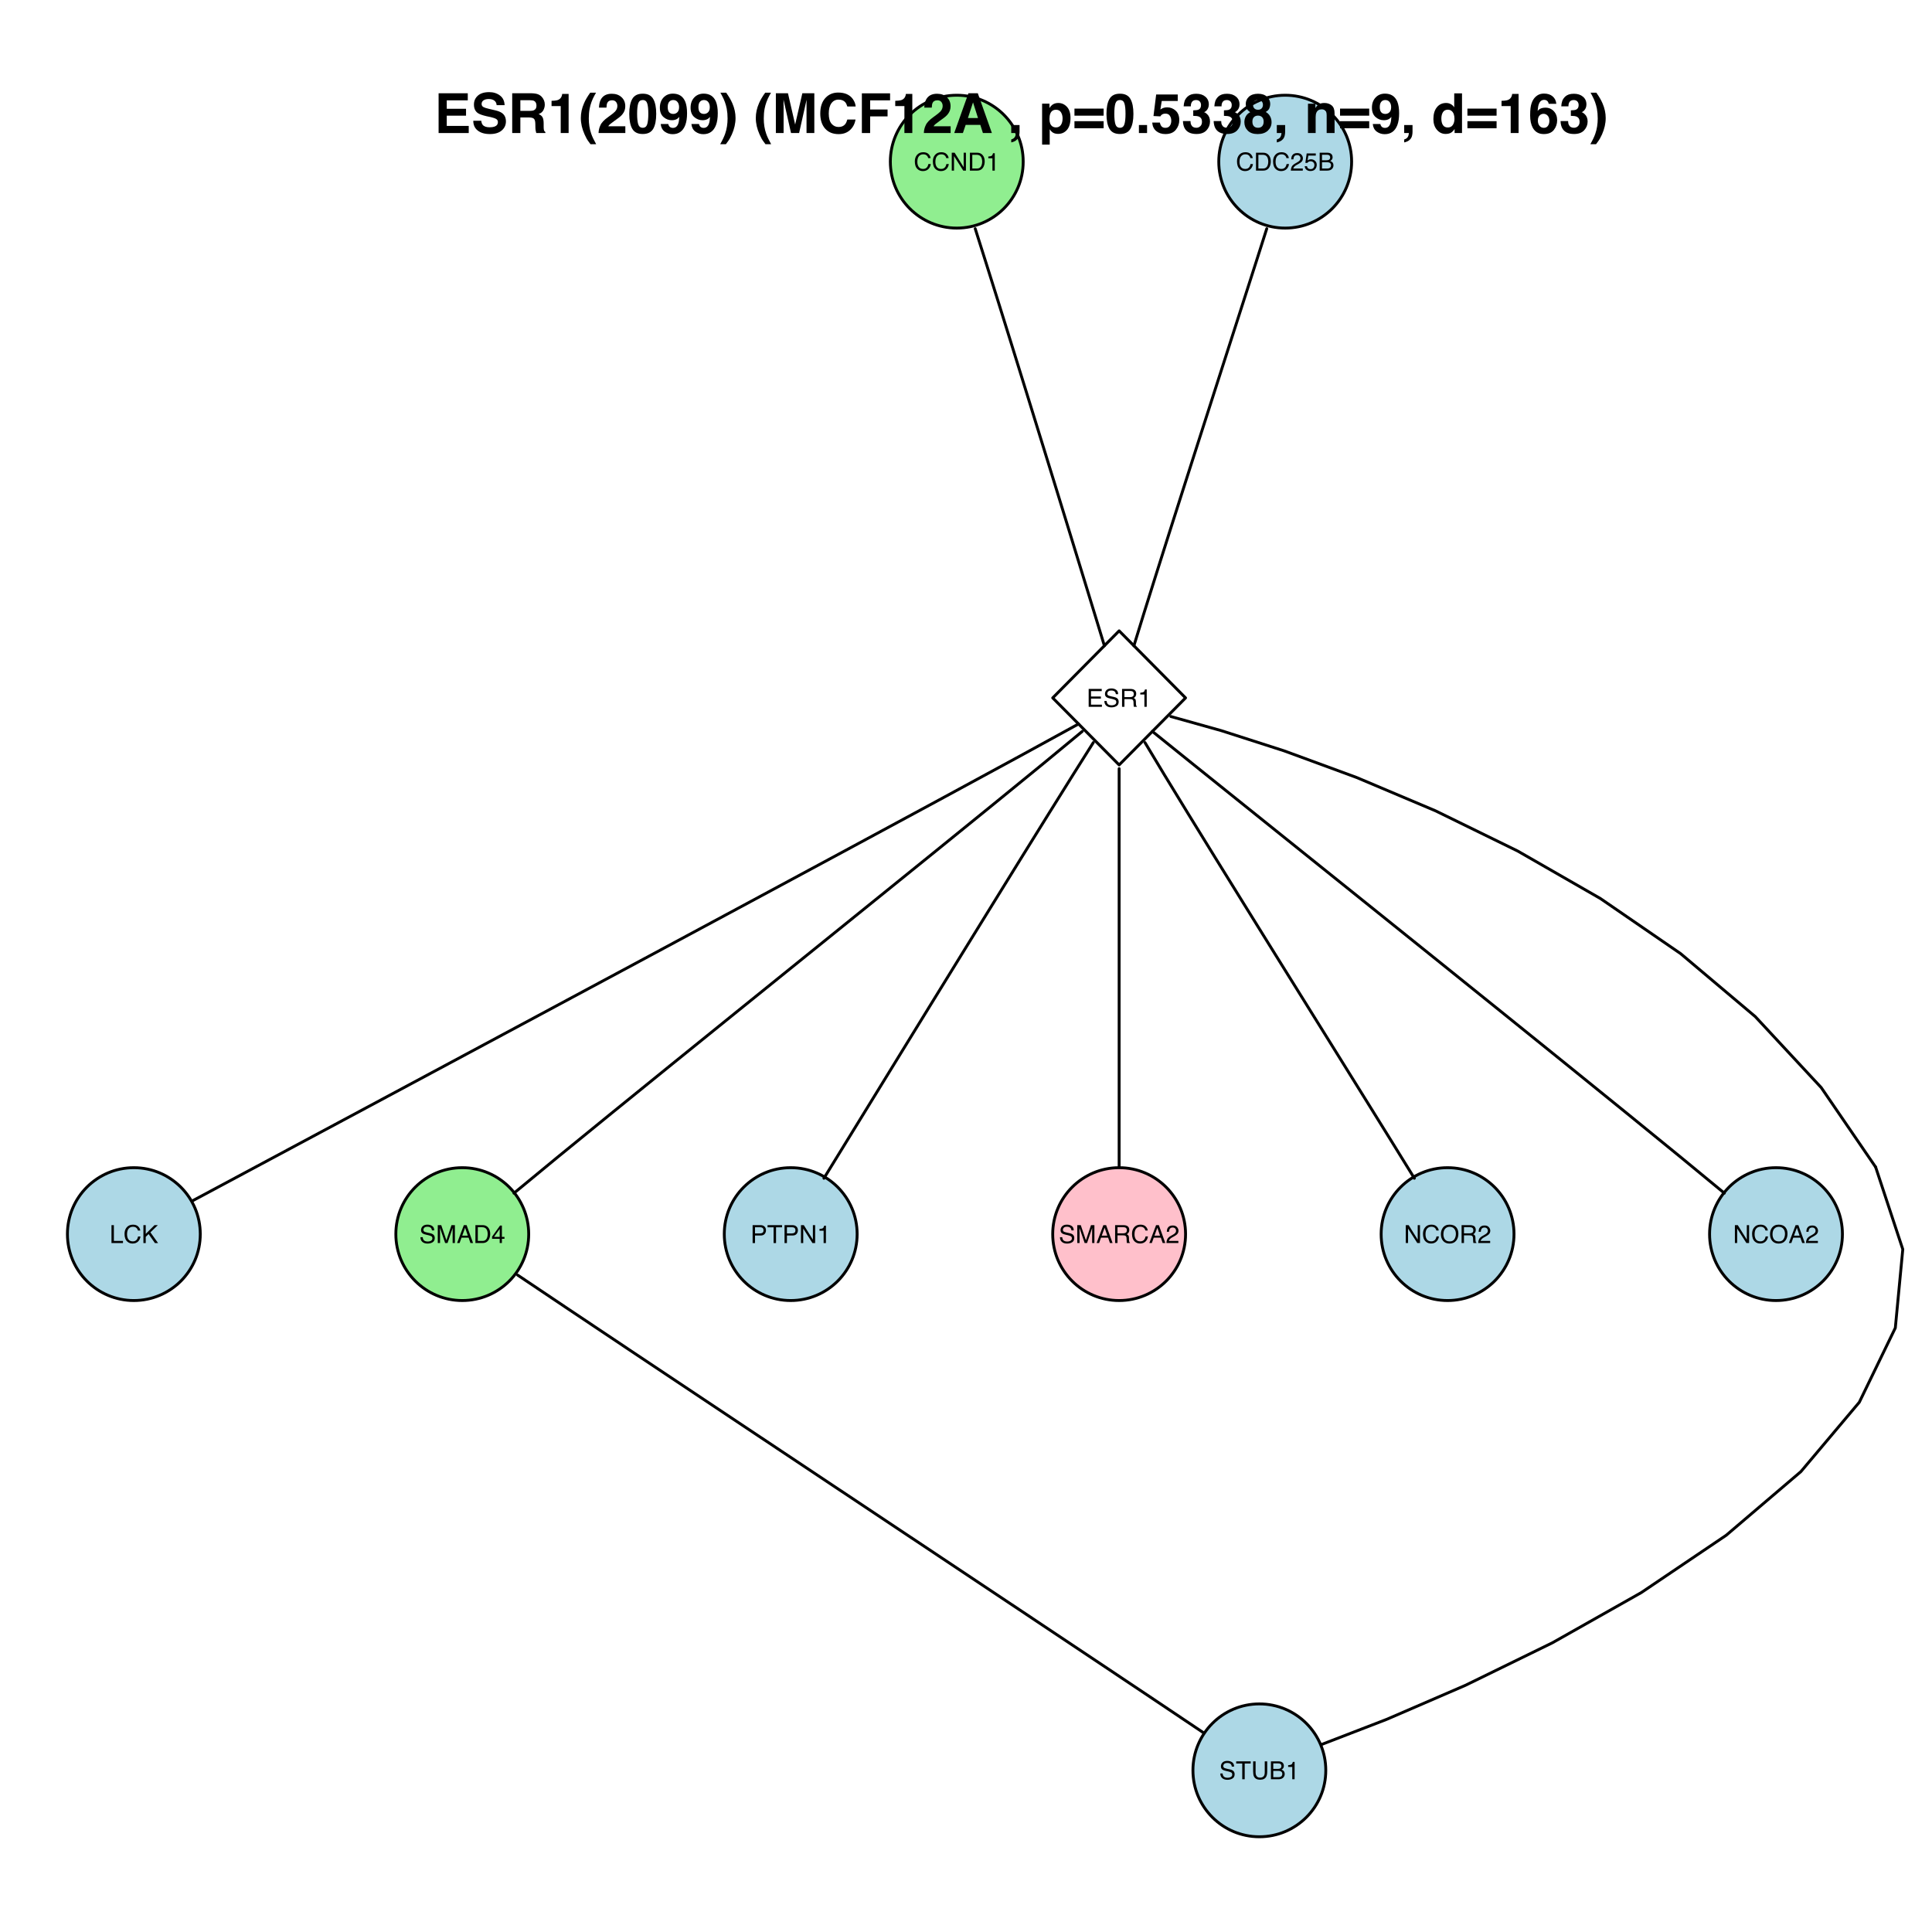 <?xml version="1.0" encoding="UTF-8"?>
<svg xmlns="http://www.w3.org/2000/svg" xmlns:xlink="http://www.w3.org/1999/xlink" width="504pt" height="504pt" viewBox="0 0 504 504" version="1.1">
<defs>
<g>
<symbol overflow="visible" id="glyph0-0">
<path style="stroke:none;" d="M 0.203 0 L 0.203 -4.672 L 3.922 -4.672 L 3.922 0 Z M 3.328 -0.578 L 3.328 -4.094 L 0.797 -4.094 L 0.797 -0.578 Z "/>
</symbol>
<symbol overflow="visible" id="glyph0-1">
<path style="stroke:none;" d="M 2.469 -4.797 C 3.062 -4.797 3.52 -4.641 3.844 -4.328 C 4.164 -4.016 4.348 -3.66 4.391 -3.266 L 3.766 -3.266 C 3.703 -3.566 3.562 -3.805 3.344 -3.984 C 3.133 -4.16 2.844 -4.25 2.469 -4.25 C 2.008 -4.25 1.641 -4.086 1.359 -3.766 C 1.078 -3.441 0.938 -2.945 0.938 -2.281 C 0.938 -1.727 1.062 -1.281 1.312 -0.938 C 1.57 -0.602 1.953 -0.438 2.453 -0.438 C 2.922 -0.438 3.281 -0.613 3.531 -0.969 C 3.656 -1.156 3.75 -1.406 3.812 -1.719 L 4.438 -1.719 C 4.375 -1.227 4.191 -0.816 3.891 -0.484 C 3.516 -0.078 3.016 0.125 2.391 0.125 C 1.836 0.125 1.379 -0.039 1.016 -0.375 C 0.523 -0.812 0.281 -1.484 0.281 -2.391 C 0.281 -3.078 0.461 -3.641 0.828 -4.078 C 1.223 -4.555 1.77 -4.797 2.469 -4.797 Z M 2.344 -4.797 Z "/>
</symbol>
<symbol overflow="visible" id="glyph0-2">
<path style="stroke:none;" d="M 0.5 -4.672 L 1.25 -4.672 L 3.609 -0.891 L 3.609 -4.672 L 4.203 -4.672 L 4.203 0 L 3.5 0 L 1.094 -3.781 L 1.094 0 L 0.5 0 Z M 2.312 -4.672 Z "/>
</symbol>
<symbol overflow="visible" id="glyph0-3">
<path style="stroke:none;" d="M 2.297 -0.547 C 2.504 -0.547 2.676 -0.566 2.812 -0.609 C 3.062 -0.691 3.266 -0.848 3.422 -1.078 C 3.547 -1.273 3.633 -1.52 3.688 -1.812 C 3.719 -1.988 3.734 -2.148 3.734 -2.297 C 3.734 -2.879 3.617 -3.328 3.391 -3.641 C 3.16 -3.961 2.789 -4.125 2.281 -4.125 L 1.156 -4.125 L 1.156 -0.547 Z M 0.531 -4.672 L 2.422 -4.672 C 3.055 -4.672 3.551 -4.441 3.906 -3.984 C 4.227 -3.578 4.391 -3.051 4.391 -2.406 C 4.391 -1.906 4.297 -1.457 4.109 -1.062 C 3.773 -0.352 3.207 0 2.406 0 L 0.531 0 Z "/>
</symbol>
<symbol overflow="visible" id="glyph0-4">
<path style="stroke:none;" d="M 0.625 -3.219 L 0.625 -3.672 C 1.039 -3.703 1.328 -3.766 1.484 -3.859 C 1.648 -3.961 1.773 -4.188 1.859 -4.531 L 2.312 -4.531 L 2.312 0 L 1.703 0 L 1.703 -3.219 Z "/>
</symbol>
<symbol overflow="visible" id="glyph0-5">
<path style="stroke:none;" d="M 0.203 0 C 0.223 -0.395 0.301 -0.734 0.438 -1.016 C 0.582 -1.305 0.859 -1.57 1.266 -1.812 L 1.891 -2.172 C 2.16 -2.328 2.348 -2.461 2.453 -2.578 C 2.629 -2.754 2.719 -2.957 2.719 -3.188 C 2.719 -3.445 2.641 -3.656 2.484 -3.812 C 2.328 -3.969 2.113 -4.047 1.844 -4.047 C 1.445 -4.047 1.176 -3.895 1.031 -3.594 C 0.945 -3.438 0.898 -3.219 0.891 -2.938 L 0.312 -2.938 C 0.32 -3.332 0.395 -3.656 0.531 -3.906 C 0.781 -4.352 1.219 -4.578 1.844 -4.578 C 2.363 -4.578 2.742 -4.43 2.984 -4.141 C 3.234 -3.859 3.359 -3.547 3.359 -3.203 C 3.359 -2.836 3.227 -2.523 2.969 -2.266 C 2.82 -2.117 2.555 -1.938 2.172 -1.719 L 1.734 -1.484 C 1.523 -1.367 1.363 -1.258 1.25 -1.156 C 1.031 -0.969 0.895 -0.766 0.844 -0.547 L 3.328 -0.547 L 3.328 0 Z "/>
</symbol>
<symbol overflow="visible" id="glyph0-6">
<path style="stroke:none;" d="M 0.812 -1.156 C 0.844 -0.832 0.992 -0.609 1.266 -0.484 C 1.398 -0.422 1.555 -0.391 1.734 -0.391 C 2.066 -0.391 2.316 -0.492 2.484 -0.703 C 2.648 -0.922 2.734 -1.164 2.734 -1.438 C 2.734 -1.75 2.633 -1.992 2.438 -2.172 C 2.238 -2.348 2.004 -2.438 1.734 -2.438 C 1.535 -2.438 1.363 -2.395 1.219 -2.312 C 1.082 -2.238 0.969 -2.133 0.875 -2 L 0.375 -2.031 L 0.719 -4.484 L 3.094 -4.484 L 3.094 -3.922 L 1.156 -3.922 L 0.953 -2.656 C 1.055 -2.738 1.16 -2.801 1.266 -2.844 C 1.43 -2.914 1.625 -2.953 1.844 -2.953 C 2.258 -2.953 2.613 -2.816 2.906 -2.547 C 3.195 -2.273 3.344 -1.93 3.344 -1.516 C 3.344 -1.086 3.207 -0.707 2.938 -0.375 C 2.676 -0.051 2.254 0.109 1.672 0.109 C 1.297 0.109 0.969 0.004 0.688 -0.203 C 0.406 -0.41 0.242 -0.727 0.203 -1.156 Z "/>
</symbol>
<symbol overflow="visible" id="glyph0-7">
<path style="stroke:none;" d="M 2.25 -2.703 C 2.52 -2.703 2.727 -2.738 2.875 -2.812 C 3.102 -2.926 3.219 -3.133 3.219 -3.438 C 3.219 -3.738 3.098 -3.945 2.859 -4.062 C 2.711 -4.113 2.504 -4.141 2.234 -4.141 L 1.094 -4.141 L 1.094 -2.703 Z M 2.469 -0.547 C 2.852 -0.547 3.129 -0.656 3.297 -0.875 C 3.398 -1.02 3.453 -1.191 3.453 -1.391 C 3.453 -1.734 3.301 -1.969 3 -2.094 C 2.832 -2.156 2.617 -2.188 2.359 -2.188 L 1.094 -2.188 L 1.094 -0.547 Z M 0.484 -4.672 L 2.484 -4.672 C 3.035 -4.672 3.426 -4.508 3.656 -4.188 C 3.789 -3.988 3.859 -3.766 3.859 -3.516 C 3.859 -3.223 3.773 -2.984 3.609 -2.797 C 3.523 -2.691 3.398 -2.598 3.234 -2.516 C 3.473 -2.422 3.648 -2.316 3.766 -2.203 C 3.973 -2.004 4.078 -1.723 4.078 -1.359 C 4.078 -1.055 3.984 -0.785 3.797 -0.547 C 3.516 -0.18 3.066 0 2.453 0 L 0.484 0 Z "/>
</symbol>
<symbol overflow="visible" id="glyph0-8">
<path style="stroke:none;" d="M 0.562 -4.672 L 3.969 -4.672 L 3.969 -4.094 L 1.172 -4.094 L 1.172 -2.688 L 3.75 -2.688 L 3.75 -2.141 L 1.172 -2.141 L 1.172 -0.562 L 4.016 -0.562 L 4.016 0 L 0.562 0 Z M 2.281 -4.672 Z "/>
</symbol>
<symbol overflow="visible" id="glyph0-9">
<path style="stroke:none;" d="M 0.906 -1.516 C 0.926 -1.242 0.988 -1.023 1.094 -0.859 C 1.301 -0.547 1.672 -0.391 2.203 -0.391 C 2.441 -0.391 2.66 -0.426 2.859 -0.5 C 3.234 -0.633 3.422 -0.867 3.422 -1.203 C 3.422 -1.461 3.344 -1.645 3.188 -1.75 C 3.02 -1.852 2.766 -1.945 2.422 -2.031 L 1.797 -2.172 C 1.379 -2.266 1.086 -2.367 0.922 -2.484 C 0.617 -2.672 0.469 -2.961 0.469 -3.359 C 0.469 -3.773 0.613 -4.117 0.906 -4.391 C 1.195 -4.66 1.609 -4.797 2.141 -4.797 C 2.629 -4.797 3.047 -4.676 3.391 -4.438 C 3.734 -4.195 3.906 -3.816 3.906 -3.297 L 3.312 -3.297 C 3.281 -3.547 3.211 -3.738 3.109 -3.875 C 2.91 -4.125 2.582 -4.25 2.125 -4.25 C 1.75 -4.25 1.477 -4.164 1.312 -4 C 1.156 -3.844 1.078 -3.664 1.078 -3.469 C 1.078 -3.238 1.172 -3.066 1.359 -2.953 C 1.484 -2.891 1.766 -2.805 2.203 -2.703 L 2.859 -2.562 C 3.18 -2.488 3.426 -2.391 3.594 -2.266 C 3.895 -2.047 4.047 -1.727 4.047 -1.312 C 4.047 -0.789 3.852 -0.414 3.469 -0.188 C 3.094 0.031 2.656 0.141 2.156 0.141 C 1.582 0.141 1.129 -0.008 0.797 -0.312 C 0.473 -0.602 0.312 -1.004 0.312 -1.516 Z M 2.188 -4.797 Z "/>
</symbol>
<symbol overflow="visible" id="glyph0-10">
<path style="stroke:none;" d="M 2.672 -2.531 C 2.961 -2.531 3.195 -2.586 3.375 -2.703 C 3.551 -2.828 3.641 -3.047 3.641 -3.359 C 3.641 -3.691 3.516 -3.914 3.266 -4.031 C 3.141 -4.094 2.969 -4.125 2.75 -4.125 L 1.203 -4.125 L 1.203 -2.531 Z M 0.578 -4.672 L 2.734 -4.672 C 3.086 -4.672 3.383 -4.617 3.625 -4.516 C 4.062 -4.316 4.281 -3.945 4.281 -3.406 C 4.281 -3.133 4.219 -2.906 4.094 -2.719 C 3.977 -2.539 3.82 -2.398 3.625 -2.297 C 3.801 -2.223 3.938 -2.125 4.031 -2 C 4.125 -1.883 4.176 -1.691 4.188 -1.422 L 4.203 -0.781 C 4.211 -0.602 4.227 -0.473 4.25 -0.391 C 4.289 -0.242 4.359 -0.148 4.453 -0.109 L 4.453 0 L 3.672 0 C 3.648 -0.039 3.633 -0.094 3.625 -0.156 C 3.613 -0.219 3.602 -0.344 3.594 -0.531 L 3.562 -1.297 C 3.539 -1.609 3.426 -1.816 3.219 -1.922 C 3.094 -1.973 2.898 -2 2.641 -2 L 1.203 -2 L 1.203 0 L 0.578 0 Z "/>
</symbol>
<symbol overflow="visible" id="glyph0-11">
<path style="stroke:none;" d="M 0.5 -4.672 L 1.125 -4.672 L 1.125 -0.562 L 3.5 -0.562 L 3.5 0 L 0.5 0 Z "/>
</symbol>
<symbol overflow="visible" id="glyph0-12">
<path style="stroke:none;" d="M 0.5 -4.672 L 1.109 -4.672 L 1.109 -2.391 L 3.391 -4.672 L 4.266 -4.672 L 2.328 -2.797 L 4.328 0 L 3.5 0 L 1.859 -2.344 L 1.109 -1.625 L 1.109 0 L 0.5 0 Z "/>
</symbol>
<symbol overflow="visible" id="glyph0-13">
<path style="stroke:none;" d="M 0.484 -4.672 L 1.391 -4.672 L 2.734 -0.719 L 4.062 -4.672 L 4.953 -4.672 L 4.953 0 L 4.359 0 L 4.359 -2.766 C 4.359 -2.859 4.359 -3.016 4.359 -3.234 C 4.367 -3.453 4.375 -3.688 4.375 -3.938 L 3.031 0 L 2.406 0 L 1.062 -3.938 L 1.062 -3.797 C 1.062 -3.68 1.062 -3.504 1.062 -3.266 C 1.07 -3.035 1.078 -2.867 1.078 -2.766 L 1.078 0 L 0.484 0 Z "/>
</symbol>
<symbol overflow="visible" id="glyph0-14">
<path style="stroke:none;" d="M 2.891 -1.922 L 2.188 -3.984 L 1.438 -1.922 Z M 1.859 -4.672 L 2.578 -4.672 L 4.266 0 L 3.578 0 L 3.094 -1.406 L 1.25 -1.406 L 0.75 0 L 0.094 0 Z M 2.188 -4.672 Z "/>
</symbol>
<symbol overflow="visible" id="glyph0-15">
<path style="stroke:none;" d="M 2.156 -1.609 L 2.156 -3.672 L 0.688 -1.609 Z M 2.156 0 L 2.156 -1.109 L 0.172 -1.109 L 0.172 -1.672 L 2.25 -4.562 L 2.734 -4.562 L 2.734 -1.609 L 3.406 -1.609 L 3.406 -1.109 L 2.734 -1.109 L 2.734 0 Z "/>
</symbol>
<symbol overflow="visible" id="glyph0-16">
<path style="stroke:none;" d="M 0.562 -4.672 L 2.656 -4.672 C 3.07 -4.672 3.406 -4.551 3.656 -4.312 C 3.914 -4.082 4.047 -3.754 4.047 -3.328 C 4.047 -2.961 3.93 -2.645 3.703 -2.375 C 3.473 -2.102 3.125 -1.969 2.656 -1.969 L 1.188 -1.969 L 1.188 0 L 0.562 0 Z M 3.406 -3.328 C 3.406 -3.672 3.281 -3.906 3.031 -4.031 C 2.883 -4.094 2.691 -4.125 2.453 -4.125 L 1.188 -4.125 L 1.188 -2.516 L 2.453 -2.516 C 2.734 -2.516 2.961 -2.57 3.141 -2.688 C 3.316 -2.812 3.406 -3.023 3.406 -3.328 Z "/>
</symbol>
<symbol overflow="visible" id="glyph0-17">
<path style="stroke:none;" d="M 3.891 -4.672 L 3.891 -4.109 L 2.328 -4.109 L 2.328 0 L 1.688 0 L 1.688 -4.109 L 0.109 -4.109 L 0.109 -4.672 Z "/>
</symbol>
<symbol overflow="visible" id="glyph0-18">
<path style="stroke:none;" d="M 2.516 -4.797 C 3.336 -4.797 3.945 -4.531 4.344 -4 C 4.656 -3.594 4.812 -3.066 4.812 -2.422 C 4.812 -1.723 4.633 -1.141 4.281 -0.672 C 3.863 -0.129 3.27 0.141 2.5 0.141 C 1.781 0.141 1.219 -0.098 0.812 -0.578 C 0.438 -1.035 0.25 -1.613 0.25 -2.312 C 0.25 -2.945 0.406 -3.488 0.719 -3.938 C 1.125 -4.508 1.723 -4.797 2.516 -4.797 Z M 2.578 -0.422 C 3.129 -0.422 3.531 -0.617 3.781 -1.016 C 4.031 -1.422 4.156 -1.883 4.156 -2.406 C 4.156 -2.957 4.008 -3.398 3.719 -3.734 C 3.438 -4.066 3.047 -4.234 2.547 -4.234 C 2.066 -4.234 1.672 -4.066 1.359 -3.734 C 1.055 -3.398 0.906 -2.91 0.906 -2.266 C 0.906 -1.754 1.035 -1.316 1.297 -0.953 C 1.566 -0.598 1.992 -0.422 2.578 -0.422 Z M 2.531 -4.797 Z "/>
</symbol>
<symbol overflow="visible" id="glyph0-19">
<path style="stroke:none;" d="M 1.188 -4.672 L 1.188 -1.781 C 1.188 -1.445 1.25 -1.164 1.375 -0.938 C 1.562 -0.594 1.879 -0.422 2.328 -0.422 C 2.867 -0.422 3.234 -0.609 3.422 -0.984 C 3.523 -1.18 3.578 -1.445 3.578 -1.781 L 3.578 -4.672 L 4.219 -4.672 L 4.219 -2.047 C 4.219 -1.473 4.141 -1.031 3.984 -0.719 C 3.703 -0.156 3.164 0.125 2.375 0.125 C 1.594 0.125 1.055 -0.156 0.766 -0.719 C 0.617 -1.031 0.547 -1.473 0.547 -2.047 L 0.547 -4.672 Z M 2.391 -4.672 Z "/>
</symbol>
<symbol overflow="visible" id="glyph1-0">
<path style="stroke:none;" d="M 1.078 0 L 1.078 -10.375 L 9.438 -10.375 L 9.438 0 Z M 8.141 -1.297 L 8.141 -9.078 L 2.375 -9.078 L 2.375 -1.297 Z "/>
</symbol>
<symbol overflow="visible" id="glyph1-1">
<path style="stroke:none;" d="M 8.766 -8.531 L 3.281 -8.531 L 3.281 -6.328 L 8.312 -6.328 L 8.312 -4.531 L 3.281 -4.531 L 3.281 -1.859 L 9.016 -1.859 L 9.016 0 L 1.156 0 L 1.156 -10.375 L 8.766 -10.375 Z "/>
</symbol>
<symbol overflow="visible" id="glyph1-2">
<path style="stroke:none;" d="M 2.672 -3.203 C 2.734 -2.723 2.859 -2.367 3.047 -2.141 C 3.398 -1.711 4.004 -1.5 4.859 -1.5 C 5.367 -1.5 5.785 -1.555 6.109 -1.672 C 6.711 -1.879 7.016 -2.281 7.016 -2.875 C 7.016 -3.219 6.863 -3.484 6.562 -3.672 C 6.258 -3.848 5.789 -4.008 5.156 -4.156 L 4.047 -4.391 C 2.973 -4.641 2.227 -4.906 1.812 -5.188 C 1.113 -5.664 0.766 -6.414 0.766 -7.438 C 0.766 -8.363 1.102 -9.133 1.781 -9.75 C 2.457 -10.363 3.445 -10.672 4.75 -10.672 C 5.844 -10.672 6.773 -10.379 7.547 -9.797 C 8.316 -9.223 8.723 -8.383 8.766 -7.281 L 6.688 -7.281 C 6.645 -7.906 6.367 -8.348 5.859 -8.609 C 5.523 -8.785 5.109 -8.875 4.609 -8.875 C 4.047 -8.875 3.598 -8.758 3.266 -8.531 C 2.93 -8.301 2.766 -7.988 2.766 -7.594 C 2.766 -7.219 2.93 -6.941 3.266 -6.766 C 3.473 -6.641 3.922 -6.492 4.609 -6.328 L 6.406 -5.906 C 7.188 -5.719 7.773 -5.469 8.172 -5.156 C 8.797 -4.664 9.109 -3.957 9.109 -3.031 C 9.109 -2.082 8.742 -1.297 8.016 -0.672 C 7.285 -0.047 6.258 0.266 4.938 0.266 C 3.594 0.266 2.531 -0.039 1.75 -0.656 C 0.977 -1.27 0.594 -2.117 0.594 -3.203 Z M 4.766 -10.688 Z "/>
</symbol>
<symbol overflow="visible" id="glyph1-3">
<path style="stroke:none;" d="M 3.266 -8.562 L 3.266 -5.781 L 5.719 -5.781 C 6.207 -5.781 6.57 -5.836 6.812 -5.953 C 7.25 -6.148 7.469 -6.539 7.469 -7.125 C 7.469 -7.75 7.258 -8.172 6.844 -8.391 C 6.602 -8.504 6.25 -8.562 5.781 -8.562 Z M 6.234 -10.375 C 6.961 -10.352 7.52 -10.258 7.906 -10.094 C 8.301 -9.938 8.633 -9.695 8.906 -9.375 C 9.133 -9.113 9.312 -8.82 9.438 -8.5 C 9.57 -8.188 9.641 -7.828 9.641 -7.422 C 9.641 -6.922 9.516 -6.43 9.266 -5.953 C 9.016 -5.484 8.602 -5.148 8.031 -4.953 C 8.508 -4.754 8.848 -4.477 9.047 -4.125 C 9.242 -3.781 9.344 -3.242 9.344 -2.516 L 9.344 -1.812 C 9.344 -1.344 9.363 -1.02 9.406 -0.844 C 9.457 -0.582 9.586 -0.391 9.797 -0.266 L 9.797 0 L 7.422 0 C 7.348 -0.227 7.301 -0.414 7.281 -0.562 C 7.219 -0.844 7.188 -1.141 7.188 -1.453 L 7.172 -2.406 C 7.16 -3.07 7.035 -3.516 6.797 -3.734 C 6.566 -3.953 6.133 -4.062 5.5 -4.062 L 3.266 -4.062 L 3.266 0 L 1.141 0 L 1.141 -10.375 Z "/>
</symbol>
<symbol overflow="visible" id="glyph1-4">
<path style="stroke:none;" d="M 1 -7.031 L 1 -8.406 C 1.633 -8.426 2.078 -8.469 2.328 -8.531 C 2.734 -8.613 3.062 -8.789 3.312 -9.062 C 3.488 -9.238 3.617 -9.484 3.703 -9.797 C 3.754 -9.973 3.781 -10.109 3.781 -10.203 L 5.453 -10.203 L 5.453 0 L 3.391 0 L 3.391 -7.031 Z "/>
</symbol>
<symbol overflow="visible" id="glyph1-5">
<path style="stroke:none;" d="M 1.453 -7.75 C 1.816 -8.613 2.359 -9.539 3.078 -10.531 L 4.594 -10.531 L 4.156 -9.75 C 3.562 -8.664 3.148 -7.531 2.922 -6.344 C 2.773 -5.562 2.703 -4.711 2.703 -3.797 C 2.703 -2.359 2.91 -1.039 3.328 0.156 C 3.566 0.875 4 1.789 4.625 2.906 L 3.141 2.906 L 2.641 2.219 C 2.316 1.812 1.973 1.195 1.609 0.375 C 0.953 -1.082 0.625 -2.516 0.625 -3.922 C 0.625 -5.211 0.898 -6.488 1.453 -7.75 Z "/>
</symbol>
<symbol overflow="visible" id="glyph1-6">
<path style="stroke:none;" d="M 0.453 0 C 0.473 -0.727 0.629 -1.395 0.922 -2 C 1.203 -2.688 1.879 -3.41 2.953 -4.172 C 3.867 -4.828 4.461 -5.297 4.734 -5.578 C 5.148 -6.023 5.359 -6.516 5.359 -7.047 C 5.359 -7.484 5.238 -7.844 5 -8.125 C 4.77 -8.406 4.43 -8.547 3.984 -8.547 C 3.367 -8.547 2.953 -8.32 2.734 -7.875 C 2.609 -7.613 2.535 -7.195 2.516 -6.625 L 0.562 -6.625 C 0.594 -7.488 0.75 -8.188 1.031 -8.719 C 1.57 -9.738 2.523 -10.25 3.891 -10.25 C 4.961 -10.25 5.816 -9.945 6.453 -9.344 C 7.098 -8.75 7.422 -7.961 7.422 -6.984 C 7.422 -6.223 7.191 -5.551 6.734 -4.969 C 6.441 -4.57 5.957 -4.141 5.281 -3.672 L 4.484 -3.094 C 3.984 -2.738 3.641 -2.477 3.453 -2.312 C 3.266 -2.156 3.109 -1.973 2.984 -1.766 L 7.438 -1.766 L 7.438 0 Z "/>
</symbol>
<symbol overflow="visible" id="glyph1-7">
<path style="stroke:none;" d="M 2.5 -5 C 2.5 -3.832 2.594 -2.938 2.781 -2.312 C 2.977 -1.688 3.375 -1.375 3.969 -1.375 C 4.562 -1.375 4.953 -1.688 5.141 -2.312 C 5.328 -2.938 5.422 -3.832 5.422 -5 C 5.422 -6.227 5.328 -7.133 5.141 -7.719 C 4.953 -8.312 4.562 -8.609 3.969 -8.609 C 3.375 -8.609 2.977 -8.312 2.781 -7.719 C 2.594 -7.133 2.5 -6.227 2.5 -5 Z M 3.969 -10.266 C 5.27 -10.266 6.18 -9.805 6.703 -8.891 C 7.223 -7.984 7.484 -6.688 7.484 -5 C 7.484 -3.312 7.223 -2.016 6.703 -1.109 C 6.18 -0.203 5.27 0.25 3.969 0.25 C 2.664 0.25 1.754 -0.203 1.234 -1.109 C 0.711 -2.016 0.453 -3.312 0.453 -5 C 0.453 -6.688 0.711 -7.984 1.234 -8.891 C 1.754 -9.805 2.664 -10.266 3.969 -10.266 Z "/>
</symbol>
<symbol overflow="visible" id="glyph1-8">
<path style="stroke:none;" d="M 0.422 -6.609 C 0.422 -7.703 0.738 -8.586 1.375 -9.266 C 2.008 -9.941 2.828 -10.281 3.828 -10.281 C 5.379 -10.281 6.445 -9.594 7.031 -8.219 C 7.352 -7.445 7.516 -6.426 7.516 -5.156 C 7.516 -3.914 7.359 -2.883 7.047 -2.062 C 6.441 -0.488 5.344 0.297 3.75 0.297 C 2.977 0.297 2.285 0.07 1.672 -0.375 C 1.066 -0.832 0.723 -1.492 0.641 -2.359 L 2.625 -2.359 C 2.676 -2.055 2.801 -1.812 3 -1.625 C 3.207 -1.438 3.484 -1.344 3.828 -1.344 C 4.492 -1.344 4.957 -1.711 5.219 -2.453 C 5.363 -2.848 5.457 -3.438 5.5 -4.219 C 5.312 -3.988 5.117 -3.812 4.922 -3.688 C 4.547 -3.457 4.082 -3.344 3.531 -3.344 C 2.719 -3.344 1.992 -3.625 1.359 -4.188 C 0.734 -4.75 0.422 -5.555 0.422 -6.609 Z M 3.969 -4.984 C 4.238 -4.984 4.5 -5.062 4.75 -5.219 C 5.207 -5.508 5.438 -6.016 5.438 -6.734 C 5.438 -7.305 5.301 -7.758 5.031 -8.094 C 4.758 -8.438 4.391 -8.609 3.922 -8.609 C 3.578 -8.609 3.281 -8.516 3.031 -8.328 C 2.656 -8.023 2.469 -7.516 2.469 -6.797 C 2.469 -6.191 2.586 -5.738 2.828 -5.438 C 3.078 -5.133 3.457 -4.984 3.969 -4.984 Z "/>
</symbol>
<symbol overflow="visible" id="glyph1-9">
<path style="stroke:none;" d="M 1.688 -10.531 C 2.406 -9.539 2.945 -8.613 3.312 -7.75 C 3.863 -6.488 4.141 -5.211 4.141 -3.922 C 4.141 -2.516 3.816 -1.082 3.172 0.375 C 2.797 1.195 2.445 1.812 2.125 2.219 L 1.625 2.906 L 0.141 2.906 C 0.766 1.789 1.195 0.875 1.438 0.156 C 1.852 -1.039 2.062 -2.359 2.062 -3.797 C 2.062 -4.711 1.988 -5.562 1.844 -6.344 C 1.613 -7.531 1.203 -8.664 0.609 -9.75 L 0.188 -10.531 Z "/>
</symbol>
<symbol overflow="visible" id="glyph1-10">
<path style="stroke:none;" d=""/>
</symbol>
<symbol overflow="visible" id="glyph1-11">
<path style="stroke:none;" d="M 7.969 -10.375 L 11.094 -10.375 L 11.094 0 L 9.062 0 L 9.062 -7.016 C 9.062 -7.211 9.062 -7.492 9.062 -7.859 C 9.07 -8.223 9.078 -8.504 9.078 -8.703 L 7.125 0 L 5.016 0 L 3.062 -8.703 C 3.062 -8.504 3.062 -8.223 3.062 -7.859 C 3.07 -7.492 3.078 -7.211 3.078 -7.016 L 3.078 0 L 1.062 0 L 1.062 -10.375 L 4.219 -10.375 L 6.094 -2.219 Z "/>
</symbol>
<symbol overflow="visible" id="glyph1-12">
<path style="stroke:none;" d="M 0.641 -5.094 C 0.641 -6.906 1.129 -8.301 2.109 -9.281 C 2.953 -10.133 4.023 -10.562 5.328 -10.562 C 7.066 -10.562 8.344 -9.988 9.156 -8.844 C 9.594 -8.207 9.832 -7.566 9.875 -6.922 L 7.703 -6.922 C 7.555 -7.41 7.375 -7.785 7.156 -8.047 C 6.758 -8.492 6.176 -8.719 5.406 -8.719 C 4.625 -8.719 4.004 -8.398 3.547 -7.766 C 3.086 -7.129 2.859 -6.227 2.859 -5.062 C 2.859 -3.895 3.098 -3.02 3.578 -2.438 C 4.066 -1.863 4.68 -1.578 5.422 -1.578 C 6.18 -1.578 6.758 -1.828 7.156 -2.328 C 7.375 -2.598 7.555 -3 7.703 -3.531 L 9.844 -3.531 C 9.656 -2.406 9.176 -1.488 8.406 -0.781 C 7.633 -0.07 6.645 0.281 5.438 0.281 C 3.945 0.281 2.773 -0.191 1.922 -1.141 C 1.066 -2.109 0.641 -3.426 0.641 -5.094 Z M 5.266 -10.688 Z "/>
</symbol>
<symbol overflow="visible" id="glyph1-13">
<path style="stroke:none;" d="M 1.094 -10.359 L 8.453 -10.359 L 8.453 -8.531 L 3.25 -8.531 L 3.25 -6.141 L 7.797 -6.141 L 7.797 -4.344 L 3.25 -4.344 L 3.25 0 L 1.094 0 Z "/>
</symbol>
<symbol overflow="visible" id="glyph1-14">
<path style="stroke:none;" d="M 3.938 -3.922 L 6.562 -3.922 L 5.266 -8 Z M 4.062 -10.375 L 6.516 -10.375 L 10.188 0 L 7.844 0 L 7.172 -2.125 L 3.344 -2.125 L 2.625 0 L 0.359 0 Z M 5.281 -10.375 Z "/>
</symbol>
<symbol overflow="visible" id="glyph1-15">
<path style="stroke:none;" d="M 0.828 1.672 C 1.234 1.555 1.531 1.363 1.719 1.094 C 1.906 0.832 2.016 0.469 2.047 0 L 0.828 0 L 0.828 -2.094 L 3 -2.094 L 3 -0.281 C 3 0.039 2.957 0.375 2.875 0.719 C 2.789 1.062 2.633 1.363 2.406 1.625 C 2.156 1.895 1.859 2.098 1.516 2.234 C 1.18 2.367 0.953 2.438 0.828 2.438 Z "/>
</symbol>
<symbol overflow="visible" id="glyph1-16">
<path style="stroke:none;" d="M 6.219 -3.828 C 6.219 -4.422 6.082 -4.941 5.812 -5.391 C 5.539 -5.848 5.102 -6.078 4.5 -6.078 C 3.77 -6.078 3.27 -5.734 3 -5.047 C 2.863 -4.68 2.797 -4.219 2.797 -3.656 C 2.797 -2.77 3.031 -2.145 3.5 -1.781 C 3.781 -1.57 4.113 -1.469 4.5 -1.469 C 5.062 -1.469 5.488 -1.68 5.781 -2.109 C 6.07 -2.535 6.219 -3.109 6.219 -3.828 Z M 5.078 -7.844 C 5.973 -7.844 6.727 -7.508 7.344 -6.844 C 7.969 -6.188 8.281 -5.219 8.281 -3.938 C 8.281 -2.582 7.977 -1.551 7.375 -0.844 C 6.77 -0.133 5.988 0.219 5.031 0.219 C 4.414 0.219 3.91 0.066 3.516 -0.234 C 3.285 -0.41 3.066 -0.66 2.859 -0.984 L 2.859 3.016 L 0.875 3.016 L 0.875 -7.672 L 2.797 -7.672 L 2.797 -6.531 C 3.016 -6.863 3.242 -7.129 3.484 -7.328 C 3.93 -7.672 4.461 -7.844 5.078 -7.844 Z "/>
</symbol>
<symbol overflow="visible" id="glyph1-17">
<path style="stroke:none;" d="M 8.125 -6.375 L 8.125 -4.531 L 0.516 -4.531 L 0.516 -6.375 Z M 8.125 -3.094 L 8.125 -1.25 L 0.516 -1.25 L 0.516 -3.094 Z "/>
</symbol>
<symbol overflow="visible" id="glyph1-18">
<path style="stroke:none;" d="M 0.906 -2.094 L 3.031 -2.094 L 3.031 0 L 0.906 0 Z "/>
</symbol>
<symbol overflow="visible" id="glyph1-19">
<path style="stroke:none;" d="M 2.375 -2.734 C 2.457 -2.297 2.609 -1.957 2.828 -1.719 C 3.055 -1.477 3.383 -1.359 3.812 -1.359 C 4.312 -1.359 4.691 -1.531 4.953 -1.875 C 5.211 -2.227 5.344 -2.672 5.344 -3.203 C 5.344 -3.723 5.219 -4.16 4.969 -4.516 C 4.727 -4.879 4.352 -5.062 3.844 -5.062 C 3.594 -5.062 3.379 -5.031 3.203 -4.969 C 2.891 -4.852 2.656 -4.645 2.5 -4.344 L 0.703 -4.438 L 1.406 -10.062 L 7.031 -10.062 L 7.031 -8.359 L 2.859 -8.359 L 2.5 -6.141 C 2.812 -6.336 3.051 -6.469 3.219 -6.531 C 3.508 -6.645 3.863 -6.703 4.281 -6.703 C 5.125 -6.703 5.859 -6.414 6.484 -5.844 C 7.117 -5.281 7.438 -4.457 7.438 -3.375 C 7.438 -2.426 7.133 -1.582 6.531 -0.844 C 5.926 -0.102 5.02 0.266 3.812 0.266 C 2.844 0.266 2.047 0.004 1.422 -0.516 C 0.797 -1.035 0.445 -1.773 0.375 -2.734 Z "/>
</symbol>
<symbol overflow="visible" id="glyph1-20">
<path style="stroke:none;" d="M 2.344 -3.125 C 2.344 -2.719 2.41 -2.383 2.547 -2.125 C 2.785 -1.625 3.227 -1.375 3.875 -1.375 C 4.27 -1.375 4.613 -1.508 4.906 -1.781 C 5.195 -2.051 5.344 -2.441 5.344 -2.953 C 5.344 -3.617 5.07 -4.066 4.531 -4.297 C 4.219 -4.422 3.727 -4.484 3.062 -4.484 L 3.062 -5.922 C 3.719 -5.93 4.176 -5.992 4.438 -6.109 C 4.875 -6.305 5.094 -6.703 5.094 -7.297 C 5.094 -7.691 4.977 -8.008 4.75 -8.25 C 4.531 -8.488 4.211 -8.609 3.797 -8.609 C 3.328 -8.609 2.977 -8.457 2.75 -8.156 C 2.531 -7.863 2.426 -7.469 2.438 -6.969 L 0.562 -6.969 C 0.582 -7.469 0.672 -7.945 0.828 -8.406 C 0.984 -8.801 1.238 -9.172 1.594 -9.516 C 1.852 -9.754 2.164 -9.938 2.531 -10.062 C 2.895 -10.188 3.336 -10.25 3.859 -10.25 C 4.836 -10.25 5.625 -9.992 6.219 -9.484 C 6.82 -8.984 7.125 -8.312 7.125 -7.469 C 7.125 -6.863 6.941 -6.352 6.578 -5.938 C 6.359 -5.688 6.125 -5.516 5.875 -5.422 C 6.062 -5.422 6.328 -5.258 6.672 -4.938 C 7.18 -4.469 7.438 -3.82 7.438 -3 C 7.438 -2.133 7.133 -1.375 6.531 -0.719 C 5.938 -0.07 5.055 0.25 3.891 0.25 C 2.441 0.25 1.438 -0.219 0.875 -1.156 C 0.57 -1.656 0.406 -2.312 0.375 -3.125 Z "/>
</symbol>
<symbol overflow="visible" id="glyph1-21">
<path style="stroke:none;" d="M 2.469 -2.969 C 2.469 -2.457 2.598 -2.062 2.859 -1.781 C 3.117 -1.508 3.477 -1.375 3.938 -1.375 C 4.395 -1.375 4.754 -1.508 5.016 -1.781 C 5.273 -2.062 5.406 -2.457 5.406 -2.969 C 5.406 -3.488 5.27 -3.879 5 -4.141 C 4.738 -4.41 4.383 -4.547 3.938 -4.547 C 3.477 -4.547 3.117 -4.41 2.859 -4.141 C 2.598 -3.879 2.469 -3.488 2.469 -2.969 Z M 0.375 -2.828 C 0.375 -3.398 0.504 -3.914 0.766 -4.375 C 1.023 -4.844 1.406 -5.195 1.906 -5.438 C 1.414 -5.758 1.098 -6.109 0.953 -6.484 C 0.805 -6.867 0.734 -7.227 0.734 -7.562 C 0.734 -8.312 1.008 -8.945 1.562 -9.469 C 2.125 -9.988 2.914 -10.25 3.938 -10.25 C 4.945 -10.25 5.727 -9.988 6.281 -9.469 C 6.844 -8.945 7.125 -8.312 7.125 -7.562 C 7.125 -7.227 7.051 -6.867 6.906 -6.484 C 6.758 -6.109 6.441 -5.781 5.953 -5.5 C 6.453 -5.219 6.828 -4.844 7.078 -4.375 C 7.336 -3.914 7.469 -3.398 7.469 -2.828 C 7.469 -1.973 7.148 -1.242 6.516 -0.641 C 5.879 -0.035 4.988 0.266 3.844 0.266 C 2.707 0.266 1.844 -0.035 1.25 -0.641 C 0.664 -1.242 0.375 -1.973 0.375 -2.828 Z M 2.641 -7.344 C 2.641 -6.969 2.754 -6.66 2.984 -6.422 C 3.211 -6.191 3.531 -6.078 3.938 -6.078 C 4.344 -6.078 4.656 -6.191 4.875 -6.422 C 5.102 -6.66 5.219 -6.969 5.219 -7.344 C 5.219 -7.75 5.102 -8.062 4.875 -8.281 C 4.656 -8.508 4.344 -8.625 3.938 -8.625 C 3.531 -8.625 3.211 -8.508 2.984 -8.281 C 2.754 -8.062 2.641 -7.75 2.641 -7.344 Z "/>
</symbol>
<symbol overflow="visible" id="glyph1-22">
<path style="stroke:none;" d="M 5.188 -7.844 C 5.977 -7.844 6.625 -7.633 7.125 -7.219 C 7.633 -6.812 7.891 -6.125 7.891 -5.156 L 7.891 0 L 5.828 0 L 5.828 -4.656 C 5.828 -5.062 5.773 -5.375 5.672 -5.594 C 5.473 -5.988 5.098 -6.188 4.547 -6.188 C 3.867 -6.188 3.398 -5.895 3.141 -5.312 C 3.016 -5.008 2.953 -4.625 2.953 -4.156 L 2.953 0 L 0.953 0 L 0.953 -7.656 L 2.891 -7.656 L 2.891 -6.531 C 3.141 -6.926 3.379 -7.211 3.609 -7.391 C 4.023 -7.691 4.551 -7.844 5.188 -7.844 Z M 4.453 -7.875 Z "/>
</symbol>
<symbol overflow="visible" id="glyph1-23">
<path style="stroke:none;" d="M 3.766 -7.844 C 4.223 -7.844 4.633 -7.738 5 -7.531 C 5.363 -7.332 5.656 -7.055 5.875 -6.703 L 5.875 -10.359 L 7.906 -10.359 L 7.906 0 L 5.969 0 L 5.969 -1.062 C 5.676 -0.602 5.348 -0.27 4.984 -0.062 C 4.617 0.133 4.164 0.234 3.625 0.234 C 2.727 0.234 1.973 -0.125 1.359 -0.844 C 0.742 -1.57 0.438 -2.504 0.438 -3.641 C 0.438 -4.941 0.738 -5.969 1.344 -6.719 C 1.945 -7.469 2.754 -7.844 3.766 -7.844 Z M 4.203 -1.453 C 4.766 -1.453 5.191 -1.66 5.484 -2.078 C 5.785 -2.504 5.938 -3.051 5.938 -3.719 C 5.938 -4.656 5.695 -5.328 5.219 -5.734 C 4.938 -5.973 4.602 -6.094 4.219 -6.094 C 3.625 -6.094 3.191 -5.867 2.922 -5.422 C 2.648 -4.984 2.516 -4.438 2.516 -3.781 C 2.516 -3.07 2.648 -2.504 2.922 -2.078 C 3.203 -1.66 3.629 -1.453 4.203 -1.453 Z "/>
</symbol>
<symbol overflow="visible" id="glyph1-24">
<path style="stroke:none;" d="M 2.469 -3.234 C 2.469 -2.68 2.613 -2.227 2.906 -1.875 C 3.195 -1.531 3.57 -1.359 4.031 -1.359 C 4.477 -1.359 4.828 -1.523 5.078 -1.859 C 5.336 -2.203 5.469 -2.641 5.469 -3.172 C 5.469 -3.766 5.32 -4.219 5.031 -4.531 C 4.738 -4.852 4.379 -5.016 3.953 -5.016 C 3.617 -5.016 3.316 -4.91 3.047 -4.703 C 2.66 -4.398 2.469 -3.91 2.469 -3.234 Z M 5.281 -7.625 C 5.281 -7.789 5.219 -7.973 5.094 -8.172 C 4.875 -8.492 4.547 -8.656 4.109 -8.656 C 3.461 -8.656 3 -8.289 2.719 -7.562 C 2.57 -7.156 2.469 -6.555 2.406 -5.766 C 2.656 -6.066 2.941 -6.285 3.266 -6.422 C 3.598 -6.555 3.977 -6.625 4.406 -6.625 C 5.312 -6.625 6.051 -6.316 6.625 -5.703 C 7.207 -5.086 7.5 -4.301 7.5 -3.344 C 7.5 -2.383 7.211 -1.539 6.641 -0.812 C 6.078 -0.094 5.195 0.266 4 0.266 C 2.719 0.266 1.77 -0.27 1.156 -1.344 C 0.688 -2.188 0.453 -3.27 0.453 -4.594 C 0.453 -5.375 0.484 -6.008 0.547 -6.5 C 0.66 -7.363 0.891 -8.082 1.234 -8.656 C 1.523 -9.145 1.906 -9.539 2.375 -9.844 C 2.844 -10.145 3.406 -10.297 4.062 -10.297 C 5.008 -10.297 5.766 -10.051 6.328 -9.562 C 6.891 -9.082 7.207 -8.438 7.281 -7.625 Z "/>
</symbol>
</g>
</defs>
<g id="surface23263">
<rect x="0" y="0" width="504" height="504" style="fill:rgb(100%,100%,100%);fill-opacity:1;stroke:none;"/>
<path style="fill-rule:nonzero;fill:rgb(56.471%,93.333%,56.471%);fill-opacity:1;stroke-width:0.75;stroke-linecap:round;stroke-linejoin:round;stroke:rgb(0%,0%,0%);stroke-opacity:1;stroke-miterlimit:10;" d="M 266.922 42.172 C 266.922 51.742 259.164 59.5 249.594 59.5 C 240.023 59.5 232.266 51.742 232.266 42.172 C 232.266 32.602 240.023 24.844 249.594 24.844 C 259.164 24.844 266.922 32.602 266.922 42.172 "/>
<path style="fill-rule:nonzero;fill:rgb(67.843%,84.706%,90.196%);fill-opacity:1;stroke-width:0.75;stroke-linecap:round;stroke-linejoin:round;stroke:rgb(0%,0%,0%);stroke-opacity:1;stroke-miterlimit:10;" d="M 352.598 42.172 C 352.598 51.742 344.84 59.5 335.27 59.5 C 325.699 59.5 317.941 51.742 317.941 42.172 C 317.941 32.602 325.699 24.844 335.27 24.844 C 344.84 24.844 352.598 32.602 352.598 42.172 "/>
<path style="fill-rule:nonzero;fill:rgb(67.843%,84.706%,90.196%);fill-opacity:1;stroke-width:0.75;stroke-linecap:round;stroke-linejoin:round;stroke:rgb(0%,0%,0%);stroke-opacity:1;stroke-miterlimit:10;" d="M 52.246 321.941 C 52.246 331.512 44.488 339.27 34.918 339.27 C 25.348 339.27 17.59 331.512 17.59 321.941 C 17.59 312.371 25.348 304.613 34.918 304.613 C 44.488 304.613 52.246 312.371 52.246 321.941 "/>
<path style="fill-rule:nonzero;fill:rgb(56.471%,93.333%,56.471%);fill-opacity:1;stroke-width:0.75;stroke-linecap:round;stroke-linejoin:round;stroke:rgb(0%,0%,0%);stroke-opacity:1;stroke-miterlimit:10;" d="M 137.922 321.941 C 137.922 331.512 130.164 339.27 120.594 339.27 C 111.023 339.27 103.266 331.512 103.266 321.941 C 103.266 312.371 111.023 304.613 120.594 304.613 C 130.164 304.613 137.922 312.371 137.922 321.941 "/>
<path style="fill-rule:nonzero;fill:rgb(67.843%,84.706%,90.196%);fill-opacity:1;stroke-width:0.75;stroke-linecap:round;stroke-linejoin:round;stroke:rgb(0%,0%,0%);stroke-opacity:1;stroke-miterlimit:10;" d="M 223.602 321.941 C 223.602 331.512 215.844 339.27 206.273 339.27 C 196.703 339.27 188.945 331.512 188.945 321.941 C 188.945 312.371 196.703 304.613 206.273 304.613 C 215.844 304.613 223.602 312.371 223.602 321.941 "/>
<path style="fill-rule:nonzero;fill:rgb(100%,75.294%,79.608%);fill-opacity:1;stroke-width:0.75;stroke-linecap:round;stroke-linejoin:round;stroke:rgb(0%,0%,0%);stroke-opacity:1;stroke-miterlimit:10;" d="M 309.277 321.941 C 309.277 331.512 301.52 339.27 291.949 339.27 C 282.379 339.27 274.621 331.512 274.621 321.941 C 274.621 312.371 282.379 304.613 291.949 304.613 C 301.52 304.613 309.277 312.371 309.277 321.941 "/>
<path style="fill-rule:nonzero;fill:rgb(67.843%,84.706%,90.196%);fill-opacity:1;stroke-width:0.75;stroke-linecap:round;stroke-linejoin:round;stroke:rgb(0%,0%,0%);stroke-opacity:1;stroke-miterlimit:10;" d="M 394.957 321.941 C 394.957 331.512 387.199 339.27 377.629 339.27 C 368.059 339.27 360.301 331.512 360.301 321.941 C 360.301 312.371 368.059 304.613 377.629 304.613 C 387.199 304.613 394.957 312.371 394.957 321.941 "/>
<path style="fill-rule:nonzero;fill:rgb(67.843%,84.706%,90.196%);fill-opacity:1;stroke-width:0.75;stroke-linecap:round;stroke-linejoin:round;stroke:rgb(0%,0%,0%);stroke-opacity:1;stroke-miterlimit:10;" d="M 480.633 321.941 C 480.633 331.512 472.875 339.27 463.305 339.27 C 453.738 339.27 445.977 331.512 445.977 321.941 C 445.977 312.371 453.738 304.613 463.305 304.613 C 472.875 304.613 480.633 312.371 480.633 321.941 "/>
<path style="fill-rule:nonzero;fill:rgb(67.843%,84.706%,90.196%);fill-opacity:1;stroke-width:0.75;stroke-linecap:round;stroke-linejoin:round;stroke:rgb(0%,0%,0%);stroke-opacity:1;stroke-miterlimit:10;" d="M 345.859 461.828 C 345.859 471.398 338.102 479.156 328.531 479.156 C 318.961 479.156 311.203 471.398 311.203 461.828 C 311.203 452.258 318.961 444.5 328.531 444.5 C 338.102 444.5 345.859 452.258 345.859 461.828 "/>
<path style="fill:none;stroke-width:0.75;stroke-linecap:round;stroke-linejoin:round;stroke:rgb(0%,0%,0%);stroke-opacity:1;stroke-miterlimit:10;" d="M 274.621 182.059 L 291.949 164.57 L 309.277 182.059 L 291.949 199.543 L 274.621 182.059 "/>
<g style="fill:rgb(0%,0%,0%);fill-opacity:1;">
  <use xlink:href="#glyph0-1" x="238.371" y="44.508"/>
  <use xlink:href="#glyph0-1" x="243.076" y="44.508"/>
  <use xlink:href="#glyph0-2" x="247.782" y="44.508"/>
  <use xlink:href="#glyph0-3" x="252.487" y="44.508"/>
  <use xlink:href="#glyph0-4" x="257.193" y="44.508"/>
</g>
<g style="fill:rgb(0%,0%,0%);fill-opacity:1;">
  <use xlink:href="#glyph0-1" x="322.414" y="44.508"/>
  <use xlink:href="#glyph0-3" x="327.119" y="44.508"/>
  <use xlink:href="#glyph0-1" x="331.825" y="44.508"/>
  <use xlink:href="#glyph0-5" x="336.53" y="44.508"/>
  <use xlink:href="#glyph0-6" x="340.154" y="44.508"/>
  <use xlink:href="#glyph0-7" x="343.778" y="44.508"/>
</g>
<g style="fill:rgb(0%,0%,0%);fill-opacity:1;">
  <use xlink:href="#glyph0-8" x="283.438" y="184.387"/>
  <use xlink:href="#glyph0-9" x="287.783" y="184.387"/>
  <use xlink:href="#glyph0-10" x="292.129" y="184.387"/>
  <use xlink:href="#glyph0-4" x="296.835" y="184.387"/>
</g>
<g style="fill:rgb(0%,0%,0%);fill-opacity:1;">
  <use xlink:href="#glyph0-11" x="28.582" y="324.277"/>
  <use xlink:href="#glyph0-1" x="32.206" y="324.277"/>
  <use xlink:href="#glyph0-12" x="36.911" y="324.277"/>
</g>
<g style="fill:rgb(0%,0%,0%);fill-opacity:1;">
  <use xlink:href="#glyph0-9" x="109.371" y="324.27"/>
  <use xlink:href="#glyph0-13" x="113.717" y="324.27"/>
  <use xlink:href="#glyph0-14" x="119.145" y="324.27"/>
  <use xlink:href="#glyph0-3" x="123.49" y="324.27"/>
  <use xlink:href="#glyph0-15" x="128.196" y="324.27"/>
</g>
<g style="fill:rgb(0%,0%,0%);fill-opacity:1;">
  <use xlink:href="#glyph0-16" x="195.773" y="324.277"/>
  <use xlink:href="#glyph0-17" x="200.119" y="324.277"/>
  <use xlink:href="#glyph0-16" x="204.099" y="324.277"/>
  <use xlink:href="#glyph0-2" x="208.445" y="324.277"/>
  <use xlink:href="#glyph0-4" x="213.151" y="324.277"/>
</g>
<g style="fill:rgb(0%,0%,0%);fill-opacity:1;">
  <use xlink:href="#glyph0-9" x="276.199" y="324.27"/>
  <use xlink:href="#glyph0-13" x="280.545" y="324.27"/>
  <use xlink:href="#glyph0-14" x="285.973" y="324.27"/>
  <use xlink:href="#glyph0-10" x="290.319" y="324.27"/>
  <use xlink:href="#glyph0-1" x="295.024" y="324.27"/>
  <use xlink:href="#glyph0-14" x="299.729" y="324.27"/>
  <use xlink:href="#glyph0-5" x="304.075" y="324.27"/>
</g>
<g style="fill:rgb(0%,0%,0%);fill-opacity:1;">
  <use xlink:href="#glyph0-2" x="366.227" y="324.27"/>
  <use xlink:href="#glyph0-1" x="370.932" y="324.27"/>
  <use xlink:href="#glyph0-18" x="375.637" y="324.27"/>
  <use xlink:href="#glyph0-10" x="380.705" y="324.27"/>
  <use xlink:href="#glyph0-5" x="385.411" y="324.27"/>
</g>
<g style="fill:rgb(0%,0%,0%);fill-opacity:1;">
  <use xlink:href="#glyph0-2" x="452.082" y="324.27"/>
  <use xlink:href="#glyph0-1" x="456.787" y="324.27"/>
  <use xlink:href="#glyph0-18" x="461.493" y="324.27"/>
  <use xlink:href="#glyph0-14" x="466.561" y="324.27"/>
  <use xlink:href="#glyph0-5" x="470.907" y="324.27"/>
</g>
<g style="fill:rgb(0%,0%,0%);fill-opacity:1;">
  <use xlink:href="#glyph0-9" x="318.031" y="464.156"/>
  <use xlink:href="#glyph0-17" x="322.377" y="464.156"/>
  <use xlink:href="#glyph0-19" x="326.357" y="464.156"/>
  <use xlink:href="#glyph0-7" x="331.063" y="464.156"/>
  <use xlink:href="#glyph0-4" x="335.408" y="464.156"/>
</g>
<path style="fill:none;stroke-width:0.75;stroke-linecap:round;stroke-linejoin:round;stroke:rgb(0%,0%,0%);stroke-opacity:1;stroke-miterlimit:10;" d="M 254.406 59.656 L 257.246 68.633 L 260.5 78.992 L 264.051 90.379 L 267.793 102.43 L 271.613 114.785 L 275.41 127.082 L 279.062 138.957 L 282.469 150.055 L 285.52 160.008 L 288.102 168.457 "/>
<path style="fill:none;stroke-width:0.75;stroke-linecap:round;stroke-linejoin:round;stroke:rgb(0%,0%,0%);stroke-opacity:1;stroke-miterlimit:10;" d="M 330.457 59.656 L 327.59 68.633 L 324.266 78.992 L 320.605 90.379 L 316.734 102.43 L 312.77 114.785 L 308.832 127.082 L 305.047 138.957 L 301.531 150.055 L 298.41 160.008 L 295.801 168.457 "/>
<path style="fill:none;stroke-width:0.75;stroke-linecap:round;stroke-linejoin:round;stroke:rgb(0%,0%,0%);stroke-opacity:1;stroke-miterlimit:10;" d="M 281.363 188.855 L 266.34 197.086 L 246.336 207.945 L 222.543 220.793 L 196.152 235.004 L 168.367 249.938 L 140.379 264.953 L 113.387 279.426 L 88.582 292.715 L 67.16 304.184 L 50.32 313.199 "/>
<path style="fill:none;stroke-width:0.75;stroke-linecap:round;stroke-linejoin:round;stroke:rgb(0%,0%,0%);stroke-opacity:1;stroke-miterlimit:10;" d="M 282.324 190.801 L 272.273 199.105 L 259.328 209.668 L 244.176 221.961 L 227.504 235.438 L 210.004 249.57 L 192.355 263.82 L 175.254 277.648 L 159.379 290.523 L 145.422 301.902 L 134.074 311.258 "/>
<path style="fill:none;stroke-width:0.75;stroke-linecap:round;stroke-linejoin:round;stroke:rgb(0%,0%,0%);stroke-opacity:1;stroke-miterlimit:10;" d="M 285.211 193.715 L 279.969 202.039 L 273.652 212.156 L 266.516 223.648 L 258.812 236.102 L 250.797 249.086 L 242.723 262.188 L 234.848 274.988 L 227.422 287.066 L 220.699 298 L 214.938 307.371 "/>
<path style="fill:none;stroke-width:0.75;stroke-linecap:round;stroke-linejoin:round;stroke:rgb(0%,0%,0%);stroke-opacity:1;stroke-miterlimit:10;" d="M 291.949 200.516 L 291.949 304.457 "/>
<path style="fill:none;stroke-width:0.75;stroke-linecap:round;stroke-linejoin:round;stroke:rgb(0%,0%,0%);stroke-opacity:1;stroke-miterlimit:10;" d="M 298.691 193.715 L 303.699 202.039 L 309.879 212.156 L 316.961 223.648 L 324.676 236.102 L 332.742 249.086 L 340.902 262.188 L 348.871 274.988 L 356.387 287.066 L 363.176 298 L 368.965 307.371 "/>
<path style="fill:none;stroke-width:0.75;stroke-linecap:round;stroke-linejoin:round;stroke:rgb(0%,0%,0%);stroke-opacity:1;stroke-miterlimit:10;" d="M 305.43 186.914 L 318.582 190.598 L 334.992 195.875 L 353.879 202.816 L 374.449 211.504 L 395.918 222.008 L 417.508 234.406 L 438.422 248.773 L 457.883 265.188 L 475.105 283.723 L 489.297 304.457 "/>
<path style="fill:none;stroke-width:0.75;stroke-linecap:round;stroke-linejoin:round;stroke:rgb(0%,0%,0%);stroke-opacity:1;stroke-miterlimit:10;" d="M 489.297 304.457 L 496.379 325.906 L 494.43 346.414 L 485.035 365.805 L 469.797 383.898 L 450.309 400.508 L 428.164 415.457 L 404.957 428.562 L 382.281 439.648 L 361.73 448.531 L 344.898 455.027 "/>
<path style="fill:none;stroke-width:0.75;stroke-linecap:round;stroke-linejoin:round;stroke:rgb(0%,0%,0%);stroke-opacity:1;stroke-miterlimit:10;" d="M 300.613 190.801 L 310.926 199.105 L 324.082 209.668 L 339.395 221.961 L 356.188 235.438 L 373.777 249.57 L 391.484 263.82 L 408.621 277.648 L 424.516 290.523 L 438.477 301.902 L 449.828 311.258 "/>
<path style="fill:none;stroke-width:0.75;stroke-linecap:round;stroke-linejoin:round;stroke:rgb(0%,0%,0%);stroke-opacity:1;stroke-miterlimit:10;" d="M 135.035 332.629 L 148.16 341.43 L 164.469 352.328 L 183.172 364.801 L 203.469 378.324 L 245.656 406.418 L 265.953 419.941 L 284.656 432.414 L 300.969 443.312 L 314.094 452.113 "/>
<g style="fill:rgb(0%,0%,0%);fill-opacity:1;">
  <use xlink:href="#glyph1-1" x="113.262" y="34.707"/>
  <use xlink:href="#glyph1-2" x="122.871" y="34.707"/>
  <use xlink:href="#glyph1-3" x="132.479" y="34.707"/>
  <use xlink:href="#glyph1-4" x="142.883" y="34.707"/>
  <use xlink:href="#glyph1-5" x="150.895" y="34.707"/>
  <use xlink:href="#glyph1-6" x="155.693" y="34.707"/>
  <use xlink:href="#glyph1-7" x="163.705" y="34.707"/>
  <use xlink:href="#glyph1-8" x="171.717" y="34.707"/>
  <use xlink:href="#glyph1-8" x="179.729" y="34.707"/>
  <use xlink:href="#glyph1-9" x="187.741" y="34.707"/>
  <use xlink:href="#glyph1-10" x="192.538" y="34.707"/>
  <use xlink:href="#glyph1-5" x="196.541" y="34.707"/>
  <use xlink:href="#glyph1-11" x="201.338" y="34.707"/>
  <use xlink:href="#glyph1-12" x="213.339" y="34.707"/>
  <use xlink:href="#glyph1-13" x="223.742" y="34.707"/>
  <use xlink:href="#glyph1-4" x="232.542" y="34.707"/>
  <use xlink:href="#glyph1-6" x="240.554" y="34.707"/>
  <use xlink:href="#glyph1-14" x="248.567" y="34.707"/>
  <use xlink:href="#glyph1-10" x="258.97" y="34.707"/>
  <use xlink:href="#glyph1-15" x="262.973" y="34.707"/>
  <use xlink:href="#glyph1-10" x="266.975" y="34.707"/>
  <use xlink:href="#glyph1-16" x="270.978" y="34.707"/>
  <use xlink:href="#glyph1-17" x="279.778" y="34.707"/>
  <use xlink:href="#glyph1-7" x="288.191" y="34.707"/>
  <use xlink:href="#glyph1-18" x="296.203" y="34.707"/>
  <use xlink:href="#glyph1-19" x="300.205" y="34.707"/>
  <use xlink:href="#glyph1-20" x="308.217" y="34.707"/>
  <use xlink:href="#glyph1-20" x="316.229" y="34.707"/>
  <use xlink:href="#glyph1-21" x="324.242" y="34.707"/>
  <use xlink:href="#glyph1-15" x="332.254" y="34.707"/>
  <use xlink:href="#glyph1-10" x="336.256" y="34.707"/>
  <use xlink:href="#glyph1-22" x="340.259" y="34.707"/>
  <use xlink:href="#glyph1-17" x="349.059" y="34.707"/>
  <use xlink:href="#glyph1-8" x="357.472" y="34.707"/>
  <use xlink:href="#glyph1-15" x="365.484" y="34.707"/>
  <use xlink:href="#glyph1-10" x="369.486" y="34.707"/>
  <use xlink:href="#glyph1-23" x="373.489" y="34.707"/>
  <use xlink:href="#glyph1-17" x="382.289" y="34.707"/>
  <use xlink:href="#glyph1-4" x="390.702" y="34.707"/>
  <use xlink:href="#glyph1-24" x="398.714" y="34.707"/>
  <use xlink:href="#glyph1-20" x="406.726" y="34.707"/>
  <use xlink:href="#glyph1-9" x="414.738" y="34.707"/>
</g>
</g>
</svg>
